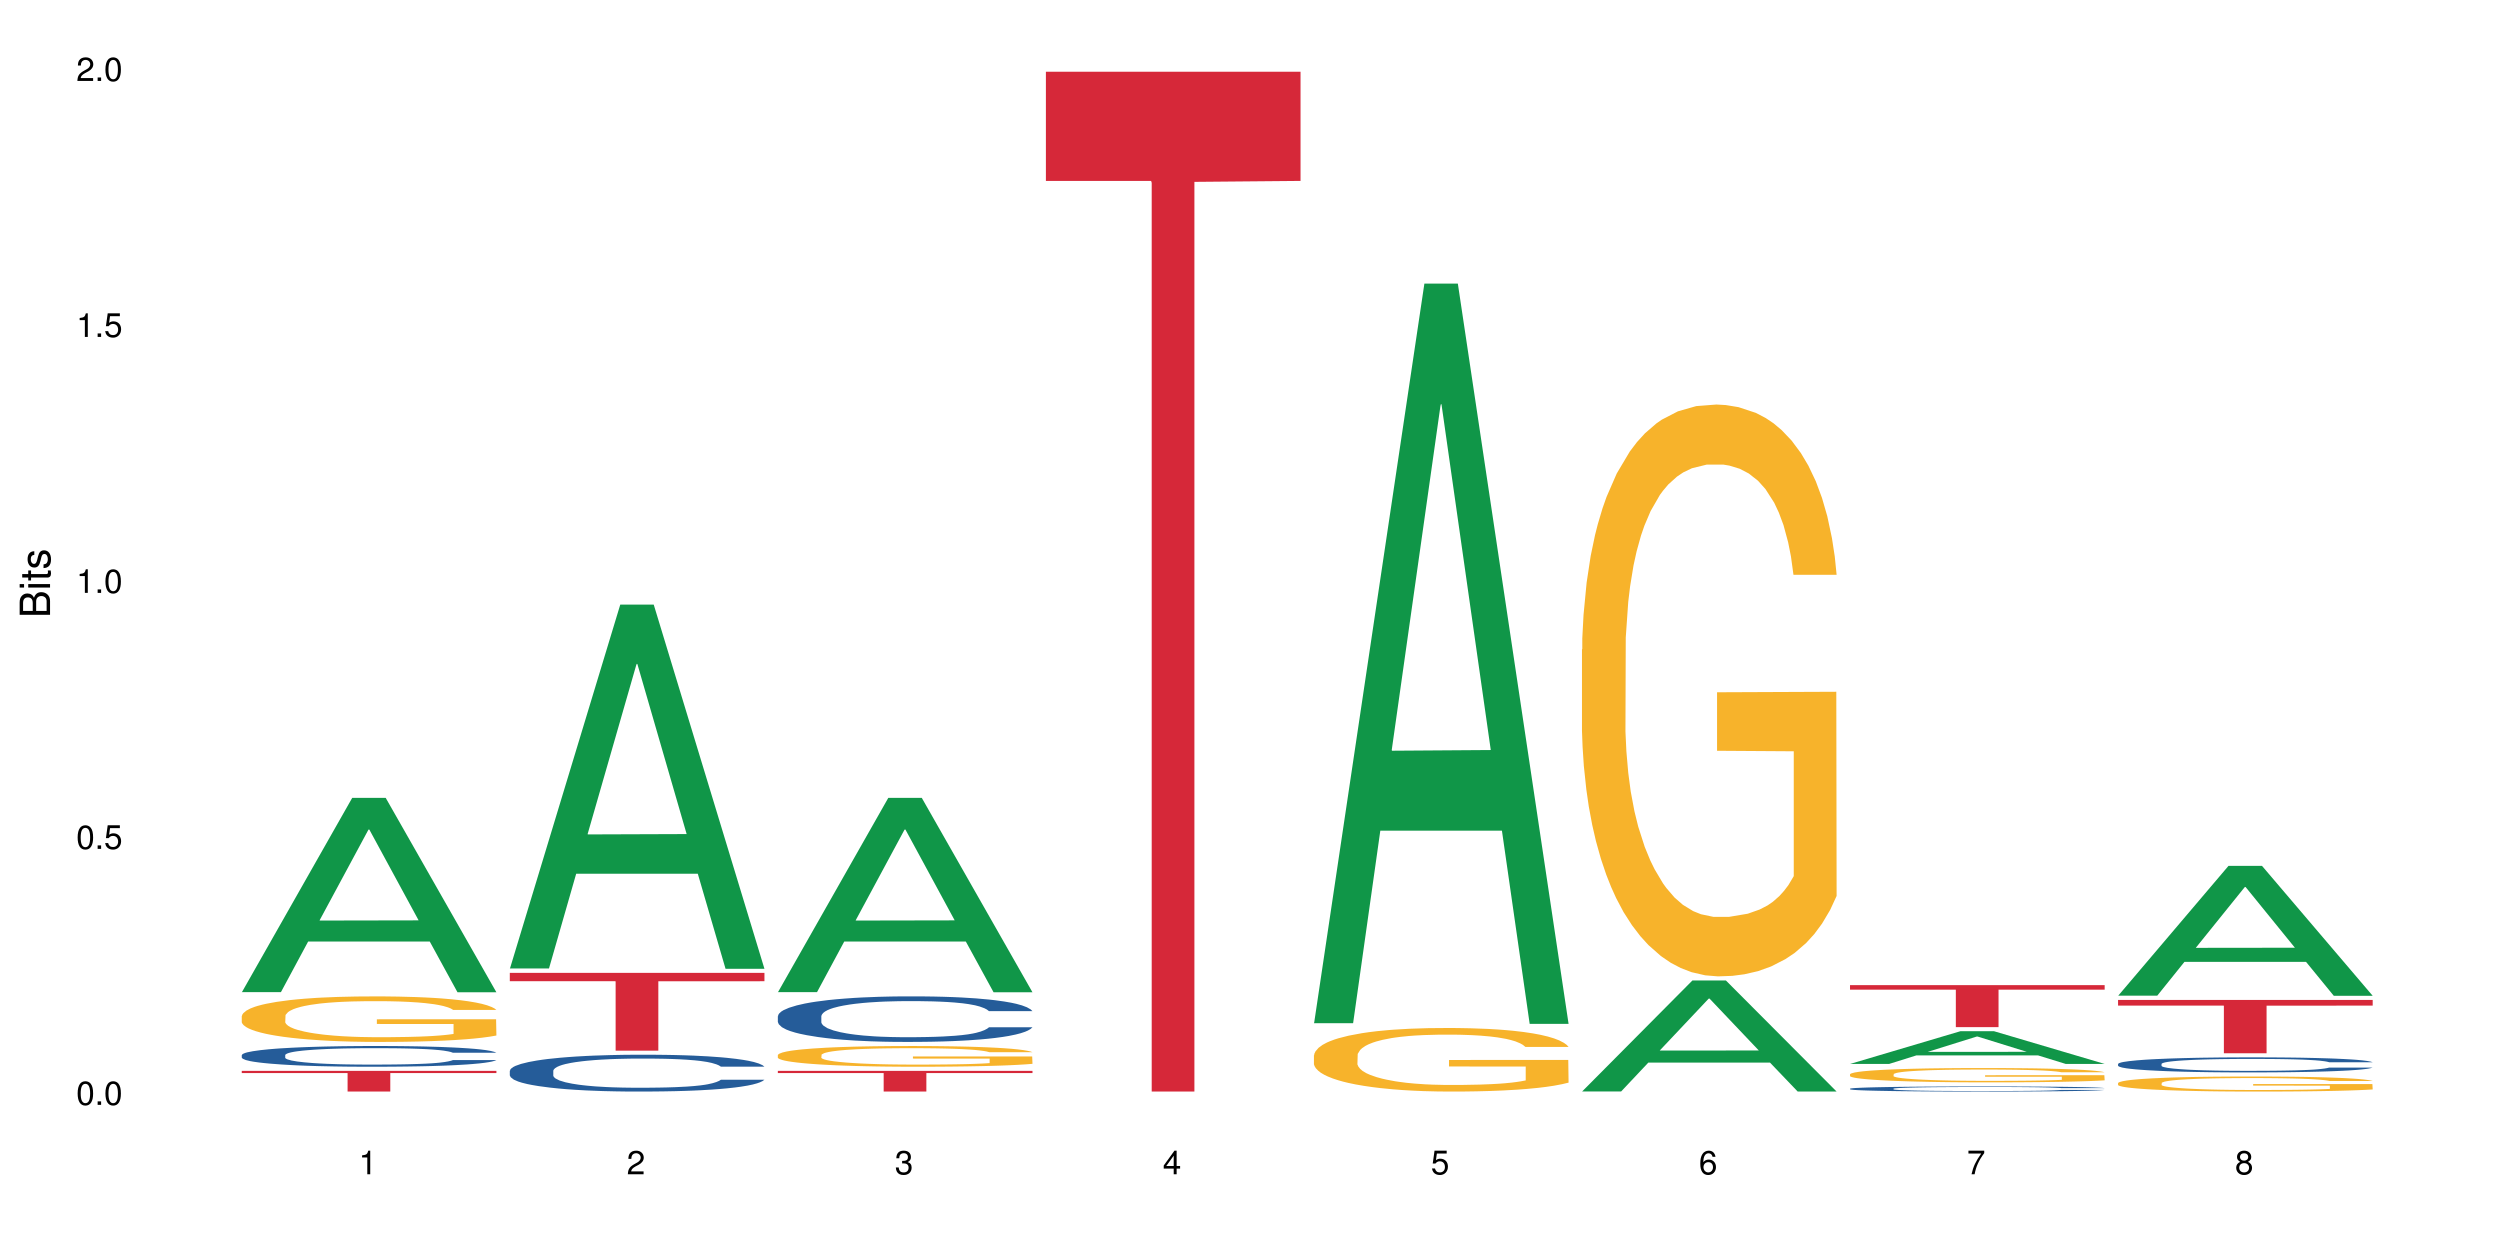 <?xml version="1.0" encoding="UTF-8"?>
<svg xmlns="http://www.w3.org/2000/svg" xmlns:xlink="http://www.w3.org/1999/xlink" width="720pt" height="360pt" viewBox="0 0 720 360" version="1.1">
<defs>
<g>
<symbol overflow="visible" id="glyph0-0">
<path style="stroke:none;" d=""/>
</symbol>
<symbol overflow="visible" id="glyph0-1">
<path style="stroke:none;" d="M 2.641 -6.797 C 2 -6.797 1.422 -6.531 1.078 -6.047 C 0.641 -5.453 0.406 -4.547 0.406 -3.297 C 0.406 -1 1.188 0.219 2.641 0.219 C 4.078 0.219 4.859 -1 4.859 -3.234 C 4.859 -4.562 4.656 -5.438 4.203 -6.047 C 3.844 -6.531 3.281 -6.797 2.641 -6.797 Z M 2.641 -6.047 C 3.547 -6.047 4 -5.125 4 -3.312 C 4 -1.375 3.562 -0.484 2.625 -0.484 C 1.734 -0.484 1.281 -1.422 1.281 -3.281 C 1.281 -5.141 1.734 -6.047 2.641 -6.047 Z M 2.641 -6.047 "/>
</symbol>
<symbol overflow="visible" id="glyph0-2">
<path style="stroke:none;" d="M 1.828 -1 L 0.828 -1 L 0.828 0 L 1.828 0 Z M 1.828 -1 "/>
</symbol>
<symbol overflow="visible" id="glyph0-3">
<path style="stroke:none;" d="M 4.562 -6.797 L 1.062 -6.797 L 0.547 -3.094 L 1.328 -3.094 C 1.719 -3.562 2.047 -3.734 2.578 -3.734 C 3.484 -3.734 4.062 -3.109 4.062 -2.094 C 4.062 -1.125 3.484 -0.531 2.578 -0.531 C 1.828 -0.531 1.375 -0.906 1.188 -1.672 L 0.328 -1.672 C 0.453 -1.109 0.547 -0.844 0.75 -0.594 C 1.125 -0.078 1.828 0.219 2.594 0.219 C 3.969 0.219 4.922 -0.781 4.922 -2.219 C 4.922 -3.562 4.031 -4.484 2.719 -4.484 C 2.25 -4.484 1.859 -4.359 1.469 -4.062 L 1.734 -5.969 L 4.562 -5.969 Z M 4.562 -6.797 "/>
</symbol>
<symbol overflow="visible" id="glyph0-4">
<path style="stroke:none;" d="M 2.484 -4.844 L 2.484 0 L 3.328 0 L 3.328 -6.797 L 2.766 -6.797 C 2.469 -5.75 2.281 -5.609 0.984 -5.453 L 0.984 -4.844 Z M 2.484 -4.844 "/>
</symbol>
<symbol overflow="visible" id="glyph0-5">
<path style="stroke:none;" d="M 4.859 -0.828 L 1.281 -0.828 C 1.359 -1.391 1.672 -1.75 2.5 -2.234 L 3.469 -2.75 C 4.406 -3.266 4.906 -3.969 4.906 -4.812 C 4.906 -5.375 4.672 -5.906 4.266 -6.266 C 3.859 -6.625 3.375 -6.797 2.719 -6.797 C 1.859 -6.797 1.219 -6.5 0.844 -5.922 C 0.609 -5.562 0.5 -5.125 0.484 -4.438 L 1.328 -4.438 C 1.359 -4.906 1.406 -5.188 1.531 -5.406 C 1.75 -5.812 2.188 -6.062 2.703 -6.062 C 3.469 -6.062 4.031 -5.516 4.031 -4.781 C 4.031 -4.25 3.719 -3.797 3.125 -3.438 L 2.234 -2.938 C 0.812 -2.141 0.406 -1.5 0.328 0 L 4.859 0 Z M 4.859 -0.828 "/>
</symbol>
<symbol overflow="visible" id="glyph0-6">
<path style="stroke:none;" d="M 2.125 -3.125 L 2.578 -3.125 C 3.516 -3.125 3.984 -2.703 3.984 -1.891 C 3.984 -1.031 3.469 -0.531 2.578 -0.531 C 1.656 -0.531 1.203 -0.984 1.156 -1.969 L 0.312 -1.969 C 0.344 -1.422 0.438 -1.078 0.609 -0.766 C 0.953 -0.109 1.625 0.219 2.547 0.219 C 3.953 0.219 4.859 -0.609 4.859 -1.906 C 4.859 -2.766 4.516 -3.25 3.703 -3.516 C 4.344 -3.766 4.656 -4.25 4.656 -4.938 C 4.656 -6.109 3.875 -6.797 2.578 -6.797 C 1.203 -6.797 0.484 -6.047 0.453 -4.609 L 1.297 -4.609 C 1.312 -5.016 1.344 -5.25 1.453 -5.453 C 1.641 -5.828 2.062 -6.062 2.594 -6.062 C 3.344 -6.062 3.797 -5.625 3.797 -4.906 C 3.797 -4.422 3.609 -4.141 3.25 -3.984 C 3.016 -3.891 2.719 -3.844 2.125 -3.844 Z M 2.125 -3.125 "/>
</symbol>
<symbol overflow="visible" id="glyph0-7">
<path style="stroke:none;" d="M 3.141 -1.625 L 3.141 0 L 3.984 0 L 3.984 -1.625 L 4.984 -1.625 L 4.984 -2.391 L 3.984 -2.391 L 3.984 -6.797 L 3.359 -6.797 L 0.266 -2.516 L 0.266 -1.625 Z M 3.141 -2.391 L 1 -2.391 L 3.141 -5.359 Z M 3.141 -2.391 "/>
</symbol>
<symbol overflow="visible" id="glyph0-8">
<path style="stroke:none;" d="M 4.781 -5.031 C 4.609 -6.141 3.891 -6.797 2.844 -6.797 C 2.094 -6.797 1.422 -6.438 1.031 -5.828 C 0.609 -5.172 0.406 -4.344 0.406 -3.094 C 0.406 -1.953 0.578 -1.234 0.984 -0.625 C 1.359 -0.078 1.953 0.219 2.703 0.219 C 3.984 0.219 4.922 -0.734 4.922 -2.078 C 4.922 -3.344 4.062 -4.234 2.844 -4.234 C 2.172 -4.234 1.641 -3.969 1.281 -3.469 C 1.281 -5.125 1.828 -6.047 2.797 -6.047 C 3.391 -6.047 3.797 -5.672 3.938 -5.031 Z M 2.734 -3.484 C 3.547 -3.484 4.062 -2.922 4.062 -2 C 4.062 -1.156 3.484 -0.531 2.703 -0.531 C 1.922 -0.531 1.328 -1.188 1.328 -2.047 C 1.328 -2.891 1.906 -3.484 2.734 -3.484 Z M 2.734 -3.484 "/>
</symbol>
<symbol overflow="visible" id="glyph0-9">
<path style="stroke:none;" d="M 4.984 -6.797 L 0.438 -6.797 L 0.438 -5.969 L 4.109 -5.969 C 2.5 -3.656 1.828 -2.234 1.328 0 L 2.219 0 C 2.594 -2.172 3.453 -4.047 4.984 -6.094 Z M 4.984 -6.797 "/>
</symbol>
<symbol overflow="visible" id="glyph0-10">
<path style="stroke:none;" d="M 3.75 -3.578 C 4.453 -4 4.688 -4.344 4.688 -4.984 C 4.688 -6.047 3.844 -6.797 2.641 -6.797 C 1.438 -6.797 0.594 -6.047 0.594 -4.984 C 0.594 -4.359 0.828 -4.016 1.516 -3.578 C 0.734 -3.203 0.359 -2.641 0.359 -1.891 C 0.359 -0.641 1.297 0.219 2.641 0.219 C 3.984 0.219 4.922 -0.641 4.922 -1.875 C 4.922 -2.641 4.531 -3.203 3.75 -3.578 Z M 2.641 -6.047 C 3.359 -6.047 3.812 -5.625 3.812 -4.969 C 3.812 -4.344 3.344 -3.922 2.641 -3.922 C 1.922 -3.922 1.453 -4.344 1.453 -4.984 C 1.453 -5.625 1.922 -6.047 2.641 -6.047 Z M 2.641 -3.203 C 3.484 -3.203 4.062 -2.672 4.062 -1.875 C 4.062 -1.062 3.484 -0.531 2.625 -0.531 C 1.797 -0.531 1.219 -1.078 1.219 -1.875 C 1.219 -2.672 1.797 -3.203 2.641 -3.203 Z M 2.641 -3.203 "/>
</symbol>
<symbol overflow="visible" id="glyph1-0">
<path style="stroke:none;" d=""/>
</symbol>
<symbol overflow="visible" id="glyph1-1">
<path style="stroke:none;" d="M 0 -0.953 L 0 -4.891 C 0 -5.719 -0.234 -6.344 -0.734 -6.797 C -1.188 -7.234 -1.812 -7.469 -2.5 -7.469 C -3.547 -7.469 -4.188 -7 -4.625 -5.875 C -4.984 -6.672 -5.641 -7.094 -6.531 -7.094 C -7.156 -7.094 -7.734 -6.859 -8.141 -6.391 C -8.562 -5.938 -8.75 -5.344 -8.75 -4.5 L -8.75 -0.953 Z M -4.984 -2.062 L -7.766 -2.062 L -7.766 -4.219 C -7.766 -4.844 -7.688 -5.203 -7.453 -5.5 C -7.219 -5.812 -6.859 -5.969 -6.375 -5.969 C -5.906 -5.969 -5.531 -5.812 -5.297 -5.5 C -5.062 -5.203 -4.984 -4.844 -4.984 -4.219 Z M -0.984 -2.062 L -4 -2.062 L -4 -4.781 C -4 -5.328 -3.859 -5.688 -3.578 -5.953 C -3.297 -6.219 -2.922 -6.359 -2.484 -6.359 C -2.062 -6.359 -1.688 -6.219 -1.406 -5.953 C -1.109 -5.688 -0.984 -5.328 -0.984 -4.781 Z M -0.984 -2.062 "/>
</symbol>
<symbol overflow="visible" id="glyph1-2">
<path style="stroke:none;" d="M -6.281 -1.797 L -6.281 -0.797 L 0 -0.797 L 0 -1.797 Z M -8.75 -1.797 L -8.75 -0.797 L -7.484 -0.797 L -7.484 -1.797 Z M -8.75 -1.797 "/>
</symbol>
<symbol overflow="visible" id="glyph1-3">
<path style="stroke:none;" d="M -6.281 -3.047 L -6.281 -2.016 L -8.016 -2.016 L -8.016 -1.016 L -6.281 -1.016 L -6.281 -0.172 L -5.469 -0.172 L -5.469 -1.016 L -0.719 -1.016 C -0.078 -1.016 0.281 -1.453 0.281 -2.234 C 0.281 -2.469 0.25 -2.719 0.188 -3.047 L -0.641 -3.047 C -0.609 -2.922 -0.594 -2.766 -0.594 -2.562 C -0.594 -2.141 -0.719 -2.016 -1.156 -2.016 L -5.469 -2.016 L -5.469 -3.047 Z M -6.281 -3.047 "/>
</symbol>
<symbol overflow="visible" id="glyph1-4">
<path style="stroke:none;" d="M -4.531 -5.25 C -5.766 -5.25 -6.469 -4.422 -6.469 -2.969 C -6.469 -1.516 -5.719 -0.562 -4.547 -0.562 C -3.562 -0.562 -3.094 -1.062 -2.734 -2.562 L -2.516 -3.484 C -2.344 -4.188 -2.094 -4.469 -1.625 -4.469 C -1.047 -4.469 -0.641 -3.875 -0.641 -3 C -0.641 -2.453 -0.797 -2 -1.062 -1.75 C -1.25 -1.594 -1.422 -1.531 -1.875 -1.469 L -1.875 -0.406 C -0.422 -0.453 0.281 -1.266 0.281 -2.922 C 0.281 -4.5 -0.5 -5.516 -1.719 -5.516 C -2.656 -5.516 -3.172 -4.984 -3.469 -3.734 L -3.703 -2.766 C -3.891 -1.953 -4.156 -1.609 -4.594 -1.609 C -5.172 -1.609 -5.547 -2.125 -5.547 -2.938 C -5.547 -3.75 -5.203 -4.172 -4.531 -4.203 Z M -4.531 -5.25 "/>
</symbol>
</g>
</defs>
<g id="surface528">
<rect x="0" y="0" width="720" height="360" style="fill:rgb(100%,100%,100%);fill-opacity:1;stroke:none;"/>
<path style=" stroke:none;fill-rule:nonzero;fill:rgb(6.275%,58.824%,28.235%);fill-opacity:1;" d="M 69.629 285.73 L 69.707 285.676 L 101.441 229.781 L 111.078 229.781 L 142.965 285.781 L 131.762 285.781 L 123.77 271.164 L 88.746 271.164 L 80.91 285.73 L 69.629 285.73 L 92.117 265.117 L 120.559 265.062 L 106.375 238.93 L 106.219 238.879 L 106.062 239.035 L 92.039 265.062 L 92.117 265.117 Z M 69.629 285.73 "/>
<path style=" stroke:none;fill-rule:nonzero;fill:rgb(14.51%,36.078%,60%);fill-opacity:1;" d="M 69.629 303.852 L 69.719 303.848 L 69.719 303.715 L 69.988 303.508 L 70.613 303.246 L 71.238 303.066 L 72.848 302.746 L 75.086 302.434 L 77.41 302.195 L 79.109 302.051 L 80.629 301.941 L 84.117 301.742 L 86.355 301.637 L 88.77 301.543 L 91.719 301.453 L 93.867 301.398 L 98.695 301.309 L 102.273 301.273 L 105.047 301.254 L 111.039 301.254 L 114.613 301.277 L 117.207 301.305 L 120.07 301.348 L 122.484 301.398 L 126.688 301.516 L 130.445 301.672 L 132.145 301.758 L 134.828 301.926 L 136.883 302.09 L 138.316 302.23 L 139.926 302.434 L 141.355 302.68 L 142.43 302.957 L 142.965 303.191 L 130.445 303.191 L 129.82 302.973 L 129.102 302.805 L 127.762 302.582 L 126.422 302.422 L 124.543 302.266 L 122.844 302.16 L 120.516 302.059 L 118.461 301.992 L 116.312 301.941 L 114.258 301.91 L 110.32 301.879 L 105.762 301.879 L 104.062 301.887 L 100.574 301.934 L 98.695 301.969 L 96.012 302.047 L 94.133 302.117 L 91.898 302.227 L 90.379 302.32 L 88.5 302.461 L 87.16 302.586 L 85.637 302.766 L 84.742 302.902 L 83.938 303.055 L 83.223 303.234 L 82.688 303.426 L 82.328 303.629 L 82.148 303.824 L 82.148 304.672 L 82.328 304.867 L 82.777 305.098 L 83.938 305.43 L 85.637 305.719 L 87.605 305.945 L 89.484 306.109 L 90.559 306.188 L 91.988 306.273 L 94.223 306.383 L 97.445 306.492 L 99.32 306.535 L 102.184 306.578 L 105.137 306.602 L 109.07 306.602 L 112.559 306.578 L 114.883 306.551 L 117.297 306.508 L 120.605 306.414 L 122.664 306.328 L 124.453 306.227 L 125.793 306.121 L 126.688 306.035 L 128.031 305.863 L 129.102 305.68 L 129.906 305.488 L 130.445 305.305 L 142.965 305.305 L 142.43 305.52 L 141.625 305.734 L 140.82 305.891 L 139.566 306.082 L 138.137 306.254 L 136.078 306.441 L 134.379 306.57 L 132.145 306.703 L 130.086 306.809 L 127.852 306.902 L 124.543 307.012 L 122.395 307.066 L 120.07 307.113 L 117.297 307.156 L 113.809 307.195 L 110.055 307.219 L 106.566 307.223 L 102.809 307.211 L 100.035 307.191 L 96.371 307.141 L 91.809 307.043 L 88.5 306.941 L 85.906 306.836 L 83.672 306.727 L 81.168 306.578 L 77.945 306.34 L 75.98 306.152 L 74.637 306 L 73.117 305.789 L 72.043 305.598 L 70.793 305.293 L 69.898 304.906 L 69.629 304.605 Z M 69.629 303.852 "/>
<path style=" stroke:none;fill-rule:nonzero;fill:rgb(96.863%,70.196%,16.863%);fill-opacity:1;" d="M 69.629 292.578 L 69.719 292.566 L 69.719 292.328 L 70.078 291.789 L 70.973 291.047 L 72.133 290.434 L 73.387 289.953 L 74.191 289.703 L 75.531 289.344 L 76.695 289.082 L 79.645 288.543 L 83.402 288.039 L 85.461 287.824 L 87.785 287.621 L 91.094 287.391 L 92.613 287.309 L 97.266 287.117 L 102.543 286.996 L 108.355 286.961 L 111.039 286.973 L 114.703 287.02 L 119.711 287.152 L 122.574 287.273 L 124.809 287.391 L 127.137 287.547 L 129.996 287.789 L 132.68 288.074 L 134.828 288.363 L 136.973 288.723 L 138.762 289.105 L 140.281 289.523 L 141.625 290.027 L 142.43 290.445 L 142.965 290.867 L 130.535 290.867 L 129.82 290.445 L 129.016 290.121 L 127.672 289.727 L 126.332 289.441 L 124.988 289.211 L 122.484 288.902 L 120.34 288.711 L 117.656 288.543 L 115.062 288.434 L 112.109 288.363 L 110.32 288.34 L 105.582 288.34 L 101.289 288.422 L 98.785 288.52 L 96.996 288.613 L 94.492 288.793 L 92.973 288.938 L 92.078 289.031 L 89.395 289.402 L 87.605 289.738 L 86.621 289.969 L 85.371 290.328 L 84.477 290.648 L 83.492 291.129 L 82.953 291.488 L 82.238 292.301 L 82.148 294.457 L 82.418 294.914 L 82.953 295.406 L 83.672 295.836 L 84.742 296.293 L 85.816 296.637 L 87.695 297.105 L 89.305 297.418 L 90.559 297.621 L 92.973 297.945 L 93.957 298.051 L 96.281 298.266 L 98.695 298.434 L 101.648 298.578 L 103.883 298.652 L 107.461 298.711 L 112.02 298.711 L 117.387 298.637 L 120.785 298.543 L 123.109 298.445 L 124.633 298.363 L 126.508 298.23 L 127.852 298.113 L 129.102 297.98 L 130.625 297.777 L 130.625 294.914 L 108.535 294.902 L 108.535 293.559 L 142.875 293.547 L 142.965 298.23 L 141.086 298.555 L 138.762 298.867 L 136.527 299.105 L 134.199 299.309 L 130.891 299.535 L 128.207 299.68 L 124.094 299.848 L 120.34 299.957 L 116.402 300.027 L 112.914 300.062 L 108.801 300.074 L 105.137 300.051 L 101.199 299.98 L 98.07 299.883 L 95.207 299.766 L 92.344 299.609 L 88.77 299.355 L 86.441 299.152 L 84.027 298.902 L 81.613 298.602 L 79.469 298.277 L 78.035 298.027 L 76.605 297.742 L 75.086 297.383 L 73.652 296.973 L 72.582 296.602 L 71.598 296.184 L 70.883 295.789 L 70.164 295.25 L 69.809 294.816 L 69.629 294.445 Z M 69.629 292.578 "/>
<path style=" stroke:none;fill-rule:nonzero;fill:rgb(83.922%,15.686%,22.353%);fill-opacity:1;" d="M 69.629 308.402 L 142.965 308.402 L 142.965 309.043 L 112.402 309.047 L 112.402 314.371 L 100.105 314.371 L 100.105 309.055 L 99.926 309.043 L 69.629 309.043 Z M 69.629 308.402 "/>
<path style=" stroke:none;fill-rule:nonzero;fill:rgb(6.275%,58.824%,28.235%);fill-opacity:1;" d="M 146.824 278.918 L 146.902 278.82 L 178.637 174.129 L 188.273 174.129 L 220.16 279.016 L 208.957 279.016 L 200.965 251.637 L 165.941 251.637 L 158.109 278.918 L 146.824 278.918 L 169.312 240.312 L 197.754 240.211 L 183.57 191.266 L 183.414 191.168 L 183.258 191.465 L 169.234 240.211 L 169.312 240.312 Z M 146.824 278.918 "/>
<path style=" stroke:none;fill-rule:nonzero;fill:rgb(14.51%,36.078%,60%);fill-opacity:1;" d="M 146.824 308.379 L 146.914 308.371 L 146.914 308.137 L 147.184 307.77 L 147.809 307.305 L 148.434 306.984 L 150.043 306.41 L 152.281 305.859 L 154.605 305.434 L 156.305 305.18 L 157.824 304.988 L 161.312 304.629 L 163.551 304.445 L 165.965 304.277 L 168.914 304.113 L 171.062 304.016 L 175.891 303.863 L 179.469 303.793 L 182.242 303.766 L 188.234 303.766 L 191.812 303.805 L 194.406 303.852 L 197.266 303.93 L 199.68 304.016 L 203.883 304.23 L 207.641 304.5 L 209.34 304.656 L 212.023 304.957 L 214.078 305.25 L 215.512 305.5 L 217.121 305.859 L 218.551 306.297 L 219.625 306.789 L 220.16 307.207 L 207.641 307.207 L 207.016 306.82 L 206.301 306.52 L 204.957 306.121 L 203.617 305.84 L 201.738 305.559 L 200.039 305.375 L 197.715 305.191 L 195.656 305.074 L 193.512 304.988 L 191.453 304.93 L 187.52 304.871 L 182.957 304.871 L 181.258 304.891 L 177.77 304.969 L 175.891 305.035 L 173.207 305.172 L 171.332 305.297 L 169.094 305.492 L 167.574 305.656 L 165.695 305.906 L 164.355 306.129 L 162.836 306.449 L 161.941 306.691 L 161.137 306.965 L 160.418 307.285 L 159.883 307.625 L 159.523 307.98 L 159.348 308.332 L 159.348 309.832 L 159.523 310.184 L 159.973 310.59 L 161.137 311.18 L 162.836 311.695 L 164.801 312.102 L 166.68 312.395 L 167.754 312.527 L 169.184 312.684 L 171.418 312.879 L 174.641 313.07 L 176.516 313.148 L 179.379 313.227 L 182.332 313.266 L 186.266 313.266 L 189.754 313.227 L 192.078 313.18 L 194.492 313.102 L 197.805 312.938 L 199.859 312.781 L 201.648 312.598 L 202.988 312.414 L 203.883 312.258 L 205.227 311.957 L 206.301 311.629 L 207.105 311.289 L 207.641 310.957 L 220.16 310.957 L 219.625 311.348 L 218.82 311.723 L 218.016 312.004 L 216.762 312.344 L 215.332 312.645 L 213.273 312.984 L 211.574 313.207 L 209.34 313.449 L 207.281 313.633 L 205.047 313.797 L 201.738 313.992 L 199.59 314.09 L 197.266 314.176 L 194.492 314.254 L 191.004 314.32 L 187.25 314.359 L 183.762 314.371 L 180.004 314.352 L 177.234 314.312 L 173.566 314.227 L 169.004 314.051 L 165.695 313.867 L 163.102 313.684 L 160.867 313.488 L 158.363 313.227 L 155.145 312.801 L 153.176 312.469 L 151.832 312.199 L 150.312 311.82 L 149.238 311.48 L 147.988 310.938 L 147.094 310.25 L 146.824 309.719 Z M 146.824 308.379 "/>
<path style=" stroke:none;fill-rule:nonzero;fill:rgb(83.922%,15.686%,22.353%);fill-opacity:1;" d="M 146.824 280.195 L 220.16 280.195 L 220.16 282.594 L 189.598 282.613 L 189.598 302.586 L 177.301 302.586 L 177.301 282.633 L 177.121 282.594 L 146.824 282.594 Z M 146.824 280.195 "/>
<path style=" stroke:none;fill-rule:nonzero;fill:rgb(6.275%,58.824%,28.235%);fill-opacity:1;" d="M 224.02 285.73 L 224.098 285.676 L 255.832 229.781 L 265.469 229.781 L 297.355 285.781 L 286.152 285.781 L 278.16 271.164 L 243.141 271.164 L 235.305 285.73 L 224.02 285.73 L 246.508 265.117 L 274.949 265.062 L 260.77 238.93 L 260.609 238.879 L 260.453 239.035 L 246.43 265.062 L 246.508 265.117 Z M 224.02 285.73 "/>
<path style=" stroke:none;fill-rule:nonzero;fill:rgb(14.51%,36.078%,60%);fill-opacity:1;" d="M 224.02 292.668 L 224.109 292.656 L 224.109 292.367 L 224.379 291.91 L 225.004 291.336 L 225.633 290.941 L 227.242 290.234 L 229.477 289.551 L 231.801 289.023 L 233.5 288.711 L 235.023 288.473 L 238.508 288.027 L 240.746 287.801 L 243.16 287.598 L 246.113 287.391 L 248.258 287.273 L 253.086 287.082 L 256.664 286.996 L 259.438 286.961 L 265.43 286.961 L 269.008 287.008 L 271.602 287.07 L 274.461 287.164 L 276.875 287.273 L 281.082 287.535 L 284.836 287.871 L 286.535 288.062 L 289.219 288.434 L 291.277 288.793 L 292.707 289.105 L 294.316 289.551 L 295.746 290.09 L 296.82 290.699 L 297.355 291.215 L 284.836 291.215 L 284.211 290.738 L 283.496 290.367 L 282.152 289.875 L 280.812 289.527 L 278.934 289.18 L 277.234 288.949 L 274.91 288.723 L 272.852 288.578 L 270.707 288.473 L 268.648 288.398 L 264.715 288.328 L 260.152 288.328 L 258.453 288.352 L 254.965 288.445 L 253.086 288.531 L 250.406 288.699 L 248.527 288.855 L 246.289 289.094 L 244.77 289.297 L 242.891 289.609 L 241.551 289.887 L 240.031 290.281 L 239.137 290.582 L 238.332 290.918 L 237.613 291.312 L 237.078 291.73 L 236.723 292.176 L 236.543 292.605 L 236.543 294.465 L 236.723 294.898 L 237.168 295.402 L 238.332 296.133 L 240.031 296.766 L 241.996 297.27 L 243.875 297.629 L 244.949 297.797 L 246.379 297.988 L 248.617 298.23 L 251.836 298.469 L 253.715 298.566 L 256.574 298.66 L 259.527 298.711 L 263.461 298.711 L 266.949 298.66 L 269.273 298.602 L 271.691 298.504 L 275 298.301 L 277.055 298.109 L 278.844 297.883 L 280.188 297.652 L 281.082 297.461 L 282.422 297.09 L 283.496 296.684 L 284.301 296.262 L 284.836 295.855 L 297.355 295.855 L 296.82 296.336 L 296.016 296.805 L 295.211 297.152 L 293.957 297.57 L 292.527 297.941 L 290.473 298.363 L 288.773 298.637 L 286.535 298.938 L 284.48 299.164 L 282.242 299.367 L 278.934 299.609 L 276.789 299.727 L 274.461 299.836 L 271.691 299.934 L 268.203 300.016 L 264.445 300.062 L 260.957 300.074 L 257.203 300.051 L 254.43 300.004 L 250.762 299.895 L 246.199 299.68 L 242.891 299.453 L 240.297 299.227 L 238.062 298.984 L 235.559 298.66 L 232.34 298.133 L 230.371 297.727 L 229.031 297.391 L 227.508 296.922 L 226.438 296.504 L 225.184 295.832 L 224.289 294.98 L 224.02 294.32 Z M 224.02 292.668 "/>
<path style=" stroke:none;fill-rule:nonzero;fill:rgb(96.863%,70.196%,16.863%);fill-opacity:1;" d="M 224.02 303.812 L 224.109 303.805 L 224.109 303.695 L 224.469 303.453 L 225.363 303.113 L 226.523 302.836 L 227.777 302.617 L 228.582 302.504 L 229.926 302.34 L 231.086 302.219 L 234.039 301.977 L 237.793 301.746 L 239.852 301.648 L 242.176 301.555 L 245.484 301.453 L 247.004 301.414 L 251.656 301.328 L 256.934 301.273 L 262.746 301.254 L 265.43 301.262 L 269.098 301.281 L 274.105 301.344 L 276.965 301.398 L 279.203 301.453 L 281.527 301.523 L 284.391 301.633 L 287.074 301.762 L 289.219 301.895 L 291.367 302.055 L 293.152 302.23 L 294.676 302.422 L 296.016 302.652 L 296.82 302.84 L 297.355 303.031 L 284.926 303.031 L 284.211 302.84 L 283.406 302.695 L 282.062 302.516 L 280.723 302.383 L 279.383 302.281 L 276.875 302.137 L 274.73 302.051 L 272.047 301.977 L 269.453 301.926 L 266.504 301.895 L 264.715 301.883 L 259.973 301.883 L 255.68 301.922 L 253.176 301.965 L 251.387 302.008 L 248.883 302.09 L 247.363 302.156 L 246.469 302.199 L 243.785 302.367 L 241.996 302.52 L 241.016 302.625 L 239.762 302.785 L 238.867 302.934 L 237.883 303.152 L 237.348 303.316 L 236.633 303.688 L 236.543 304.668 L 236.809 304.875 L 237.348 305.098 L 238.062 305.293 L 239.137 305.5 L 240.207 305.66 L 242.086 305.871 L 243.695 306.012 L 244.949 306.105 L 247.363 306.254 L 248.348 306.301 L 250.672 306.398 L 253.086 306.477 L 256.039 306.543 L 258.273 306.574 L 261.852 306.602 L 266.414 306.602 L 271.777 306.57 L 275.176 306.527 L 277.504 306.48 L 279.023 306.445 L 280.902 306.383 L 282.242 306.328 L 283.496 306.27 L 285.016 306.176 L 285.016 304.875 L 262.926 304.867 L 262.926 304.258 L 297.27 304.254 L 297.355 306.383 L 295.48 306.531 L 293.152 306.672 L 290.918 306.781 L 288.594 306.875 L 285.285 306.977 L 282.602 307.043 L 278.488 307.121 L 274.73 307.168 L 270.797 307.203 L 267.309 307.219 L 263.195 307.223 L 259.527 307.211 L 255.59 307.18 L 252.461 307.137 L 249.598 307.082 L 246.738 307.012 L 243.16 306.895 L 240.836 306.805 L 238.422 306.688 L 236.004 306.555 L 233.859 306.406 L 232.43 306.293 L 230.996 306.16 L 229.477 305.996 L 228.047 305.812 L 226.973 305.645 L 225.988 305.453 L 225.273 305.273 L 224.559 305.027 L 224.199 304.832 L 224.02 304.66 Z M 224.02 303.812 "/>
<path style=" stroke:none;fill-rule:nonzero;fill:rgb(83.922%,15.686%,22.353%);fill-opacity:1;" d="M 224.02 308.402 L 297.355 308.402 L 297.355 309.043 L 266.793 309.047 L 266.793 314.371 L 254.496 314.371 L 254.496 309.055 L 254.316 309.043 L 224.02 309.043 Z M 224.02 308.402 "/>
<path style=" stroke:none;fill-rule:nonzero;fill:rgb(83.922%,15.686%,22.353%);fill-opacity:1;" d="M 301.219 20.664 L 374.555 20.664 L 374.555 52.102 L 343.988 52.379 L 343.988 314.371 L 331.691 314.371 L 331.691 52.652 L 331.516 52.102 L 301.219 52.102 Z M 301.219 20.664 "/>
<path style=" stroke:none;fill-rule:nonzero;fill:rgb(6.275%,58.824%,28.235%);fill-opacity:1;" d="M 378.414 294.68 L 378.492 294.48 L 410.223 81.676 L 419.859 81.676 L 451.75 294.883 L 440.547 294.883 L 432.555 239.227 L 397.531 239.227 L 389.695 294.68 L 378.414 294.68 L 400.898 216.207 L 429.34 216.008 L 415.16 116.512 L 415.004 116.312 L 414.848 116.91 L 400.82 216.008 L 400.898 216.207 Z M 378.414 294.68 "/>
<path style=" stroke:none;fill-rule:nonzero;fill:rgb(96.863%,70.196%,16.863%);fill-opacity:1;" d="M 378.414 303.902 L 378.504 303.887 L 378.504 303.551 L 378.859 302.801 L 379.754 301.762 L 380.918 300.91 L 382.168 300.242 L 382.973 299.891 L 384.316 299.387 L 385.477 299.02 L 388.43 298.27 L 392.188 297.566 L 394.242 297.266 L 396.566 296.98 L 399.879 296.664 L 401.398 296.547 L 406.047 296.277 L 411.324 296.109 L 417.137 296.062 L 419.82 296.078 L 423.488 296.145 L 428.496 296.328 L 431.359 296.496 L 433.594 296.664 L 435.918 296.879 L 438.781 297.215 L 441.465 297.617 L 443.609 298.016 L 445.758 298.52 L 447.547 299.055 L 449.066 299.641 L 450.406 300.34 L 451.211 300.926 L 451.75 301.512 L 439.316 301.512 L 438.602 300.926 L 437.797 300.477 L 436.457 299.922 L 435.113 299.523 L 433.773 299.203 L 431.27 298.77 L 429.121 298.504 L 426.438 298.27 L 423.848 298.117 L 420.895 298.016 L 419.105 297.984 L 414.367 297.984 L 410.074 298.102 L 407.57 298.234 L 405.781 298.367 L 403.277 298.621 L 401.754 298.82 L 400.859 298.953 L 398.18 299.473 L 396.391 299.941 L 395.406 300.258 L 394.152 300.758 L 393.258 301.211 L 392.277 301.879 L 391.738 302.383 L 391.023 303.52 L 390.934 306.527 L 391.203 307.164 L 391.738 307.848 L 392.453 308.453 L 393.527 309.086 L 394.602 309.57 L 396.48 310.223 L 398.09 310.66 L 399.34 310.941 L 401.754 311.395 L 402.738 311.543 L 405.066 311.848 L 407.48 312.078 L 410.43 312.281 L 412.668 312.379 L 416.242 312.465 L 420.805 312.465 L 426.172 312.363 L 429.57 312.23 L 431.895 312.098 L 433.414 311.98 L 435.293 311.797 L 436.637 311.629 L 437.887 311.445 L 439.406 311.16 L 439.406 307.164 L 417.316 307.148 L 417.316 305.273 L 451.66 305.258 L 451.75 311.797 L 449.871 312.246 L 447.547 312.684 L 445.309 313.016 L 442.984 313.301 L 439.676 313.617 L 436.992 313.82 L 432.879 314.055 L 429.121 314.203 L 425.188 314.305 L 421.699 314.355 L 417.586 314.371 L 413.918 314.336 L 409.984 314.238 L 406.852 314.102 L 403.992 313.938 L 401.129 313.719 L 397.551 313.367 L 395.227 313.082 L 392.812 312.73 L 390.398 312.312 L 388.25 311.863 L 386.82 311.512 L 385.391 311.109 L 383.867 310.609 L 382.438 310.039 L 381.363 309.52 L 380.379 308.938 L 379.664 308.383 L 378.949 307.633 L 378.594 307.031 L 378.414 306.512 Z M 378.414 303.902 "/>
<path style=" stroke:none;fill-rule:nonzero;fill:rgb(6.275%,58.824%,28.235%);fill-opacity:1;" d="M 455.609 314.34 L 455.688 314.312 L 487.418 282.375 L 497.055 282.375 L 528.945 314.371 L 517.742 314.371 L 509.75 306.02 L 474.727 306.02 L 466.891 314.34 L 455.609 314.34 L 478.094 302.562 L 506.535 302.535 L 492.355 287.602 L 492.199 287.574 L 492.043 287.664 L 478.016 302.535 L 478.094 302.562 Z M 455.609 314.34 "/>
<path style=" stroke:none;fill-rule:nonzero;fill:rgb(96.863%,70.196%,16.863%);fill-opacity:1;" d="M 455.609 187.043 L 455.699 186.895 L 455.699 183.887 L 456.055 177.117 L 456.949 167.793 L 458.113 160.121 L 459.367 154.105 L 460.172 150.945 L 461.512 146.434 L 462.676 143.125 L 465.625 136.359 L 469.383 130.039 L 471.438 127.332 L 473.766 124.777 L 477.074 121.918 L 478.594 120.867 L 483.246 118.461 L 488.52 116.957 L 494.336 116.504 L 497.016 116.656 L 500.684 117.258 L 505.691 118.91 L 508.555 120.414 L 510.789 121.918 L 513.117 123.875 L 515.977 126.883 L 518.66 130.492 L 520.805 134.102 L 522.953 138.613 L 524.742 143.426 L 526.262 148.691 L 527.605 155.008 L 528.41 160.273 L 528.945 165.535 L 516.516 165.535 L 515.797 160.273 L 514.992 156.211 L 513.652 151.246 L 512.309 147.637 L 510.969 144.781 L 508.465 140.871 L 506.316 138.465 L 503.637 136.359 L 501.043 135.004 L 498.09 134.102 L 496.301 133.801 L 491.562 133.801 L 487.27 134.855 L 484.766 136.059 L 482.977 137.262 L 480.473 139.516 L 478.953 141.32 L 478.059 142.523 L 475.375 147.188 L 473.586 151.398 L 472.602 154.258 L 471.348 158.77 L 470.457 162.828 L 469.473 168.844 L 468.934 173.355 L 468.219 183.586 L 468.129 210.656 L 468.398 216.371 L 468.934 222.539 L 469.648 227.953 L 470.723 233.668 L 471.797 238.031 L 473.676 243.895 L 475.285 247.809 L 476.535 250.363 L 478.953 254.426 L 479.934 255.777 L 482.262 258.484 L 484.676 260.59 L 487.625 262.395 L 489.863 263.297 L 493.441 264.051 L 498 264.051 L 503.367 263.148 L 506.766 261.945 L 509.09 260.742 L 510.609 259.688 L 512.488 258.035 L 513.832 256.531 L 515.082 254.875 L 516.602 252.32 L 516.602 216.371 L 494.512 216.223 L 494.512 199.375 L 528.855 199.227 L 528.945 258.035 L 527.066 262.094 L 524.742 266.004 L 522.508 269.016 L 520.18 271.57 L 516.871 274.43 L 514.188 276.234 L 510.074 278.34 L 506.316 279.691 L 502.383 280.594 L 498.895 281.047 L 494.781 281.195 L 491.113 280.895 L 487.18 279.992 L 484.051 278.789 L 481.188 277.285 L 478.324 275.332 L 474.746 272.172 L 472.422 269.617 L 470.008 266.457 L 467.594 262.695 L 465.445 258.637 L 464.016 255.477 L 462.586 251.867 L 461.066 247.355 L 459.633 242.242 L 458.559 237.578 L 457.578 232.316 L 456.859 227.352 L 456.145 220.582 L 455.789 215.168 L 455.609 210.508 Z M 455.609 187.043 "/>
<path style=" stroke:none;fill-rule:nonzero;fill:rgb(6.275%,58.824%,28.235%);fill-opacity:1;" d="M 532.805 306.406 L 532.883 306.398 L 564.617 296.984 L 574.254 296.984 L 606.141 306.414 L 594.938 306.414 L 586.945 303.953 L 551.922 303.953 L 544.086 306.406 L 532.805 306.406 L 555.293 302.934 L 583.734 302.926 L 569.551 298.527 L 569.395 298.52 L 569.238 298.543 L 555.215 302.926 L 555.293 302.934 Z M 532.805 306.406 "/>
<path style=" stroke:none;fill-rule:nonzero;fill:rgb(14.51%,36.078%,60%);fill-opacity:1;" d="M 532.805 313.539 L 532.895 313.539 L 532.895 313.504 L 533.164 313.453 L 533.789 313.391 L 534.414 313.344 L 536.023 313.266 L 538.262 313.188 L 540.586 313.129 L 542.285 313.094 L 543.805 313.066 L 547.293 313.02 L 549.527 312.992 L 551.945 312.969 L 554.895 312.945 L 557.043 312.934 L 561.871 312.91 L 565.449 312.902 L 568.223 312.898 L 574.215 312.898 L 577.789 312.902 L 580.383 312.91 L 583.246 312.922 L 585.66 312.934 L 589.863 312.961 L 593.621 313 L 595.32 313.023 L 598.004 313.062 L 600.059 313.105 L 601.492 313.141 L 603.102 313.188 L 604.531 313.25 L 605.605 313.316 L 606.141 313.375 L 593.621 313.375 L 592.996 313.32 L 592.277 313.281 L 590.938 313.227 L 589.598 313.188 L 587.719 313.148 L 586.02 313.121 L 583.691 313.098 L 581.637 313.078 L 579.488 313.066 L 577.434 313.059 L 573.496 313.051 L 568.938 313.051 L 567.238 313.055 L 563.75 313.066 L 561.871 313.074 L 559.188 313.094 L 557.309 313.109 L 555.074 313.137 L 553.555 313.16 L 551.676 313.195 L 550.336 313.227 L 548.812 313.27 L 547.918 313.305 L 547.113 313.344 L 546.398 313.387 L 545.863 313.434 L 545.504 313.484 L 545.324 313.531 L 545.324 313.742 L 545.504 313.789 L 545.953 313.848 L 547.113 313.93 L 548.812 314 L 550.781 314.055 L 552.66 314.098 L 553.734 314.113 L 555.164 314.137 L 557.398 314.164 L 560.617 314.191 L 562.496 314.199 L 565.359 314.211 L 568.309 314.219 L 572.246 314.219 L 575.734 314.211 L 578.059 314.207 L 580.473 314.195 L 583.781 314.172 L 585.84 314.148 L 587.629 314.125 L 588.969 314.098 L 589.863 314.078 L 591.207 314.035 L 592.277 313.988 L 593.082 313.941 L 593.621 313.898 L 606.141 313.898 L 605.605 313.949 L 604.801 314.004 L 603.996 314.043 L 602.742 314.09 L 601.312 314.133 L 599.254 314.18 L 597.555 314.211 L 595.32 314.242 L 593.262 314.27 L 591.027 314.293 L 587.719 314.316 L 585.57 314.332 L 583.246 314.344 L 580.473 314.355 L 576.984 314.363 L 573.23 314.371 L 569.742 314.371 L 565.984 314.367 L 563.211 314.363 L 559.547 314.352 L 554.984 314.328 L 551.676 314.301 L 549.082 314.273 L 546.848 314.25 L 544.344 314.211 L 541.121 314.152 L 539.156 314.105 L 537.812 314.07 L 536.293 314.016 L 535.219 313.969 L 533.969 313.895 L 533.074 313.797 L 532.805 313.723 Z M 532.805 313.539 "/>
<path style=" stroke:none;fill-rule:nonzero;fill:rgb(96.863%,70.196%,16.863%);fill-opacity:1;" d="M 532.805 309.359 L 532.895 309.355 L 532.895 309.281 L 533.254 309.113 L 534.145 308.879 L 535.309 308.688 L 536.562 308.535 L 537.367 308.457 L 538.707 308.344 L 539.871 308.262 L 542.82 308.09 L 546.578 307.934 L 548.637 307.867 L 550.961 307.801 L 554.27 307.73 L 555.789 307.703 L 560.441 307.645 L 565.715 307.605 L 571.531 307.594 L 574.215 307.598 L 577.879 307.613 L 582.887 307.656 L 585.75 307.691 L 587.984 307.73 L 590.312 307.777 L 593.172 307.855 L 595.855 307.945 L 598.004 308.035 L 600.148 308.148 L 601.938 308.27 L 603.457 308.398 L 604.801 308.559 L 605.605 308.691 L 606.141 308.82 L 593.711 308.82 L 592.996 308.691 L 592.188 308.59 L 590.848 308.465 L 589.508 308.375 L 588.164 308.301 L 585.66 308.203 L 583.516 308.145 L 580.832 308.09 L 578.238 308.059 L 575.285 308.035 L 573.496 308.027 L 568.758 308.027 L 564.465 308.055 L 561.961 308.082 L 560.172 308.113 L 557.668 308.172 L 556.148 308.215 L 555.254 308.246 L 552.57 308.363 L 550.781 308.469 L 549.797 308.539 L 548.547 308.652 L 547.652 308.754 L 546.668 308.906 L 546.129 309.02 L 545.414 309.273 L 545.324 309.953 L 545.594 310.094 L 546.129 310.25 L 546.848 310.387 L 547.918 310.527 L 548.992 310.637 L 550.871 310.785 L 552.48 310.883 L 553.734 310.945 L 556.148 311.047 L 557.133 311.082 L 559.457 311.148 L 561.871 311.203 L 564.824 311.246 L 567.059 311.27 L 570.637 311.289 L 575.195 311.289 L 580.562 311.266 L 583.961 311.238 L 586.285 311.207 L 587.809 311.18 L 589.684 311.137 L 591.027 311.102 L 592.277 311.059 L 593.801 310.996 L 593.801 310.094 L 571.707 310.09 L 571.707 309.668 L 606.051 309.664 L 606.141 311.137 L 604.262 311.242 L 601.938 311.34 L 599.703 311.414 L 597.375 311.477 L 594.066 311.551 L 591.383 311.594 L 587.27 311.648 L 583.516 311.68 L 579.578 311.703 L 576.09 311.715 L 571.977 311.719 L 568.309 311.711 L 564.375 311.688 L 561.246 311.66 L 558.383 311.621 L 555.52 311.57 L 551.945 311.492 L 549.617 311.43 L 547.203 311.348 L 544.789 311.254 L 542.645 311.152 L 541.211 311.074 L 539.781 310.984 L 538.262 310.871 L 536.828 310.742 L 535.758 310.625 L 534.773 310.496 L 534.059 310.371 L 533.34 310.199 L 532.984 310.066 L 532.805 309.949 Z M 532.805 309.359 "/>
<path style=" stroke:none;fill-rule:nonzero;fill:rgb(83.922%,15.686%,22.353%);fill-opacity:1;" d="M 532.805 283.727 L 606.141 283.727 L 606.141 285.02 L 575.578 285.031 L 575.578 295.805 L 563.281 295.805 L 563.281 285.043 L 563.102 285.02 L 532.805 285.02 Z M 532.805 283.727 "/>
<path style=" stroke:none;fill-rule:nonzero;fill:rgb(6.275%,58.824%,28.235%);fill-opacity:1;" d="M 610 286.758 L 610.078 286.723 L 641.812 249.363 L 651.449 249.363 L 683.336 286.793 L 672.133 286.793 L 664.141 277.023 L 629.117 277.023 L 621.285 286.758 L 610 286.758 L 632.488 272.98 L 660.93 272.945 L 646.746 255.477 L 646.59 255.441 L 646.434 255.547 L 632.41 272.945 L 632.488 272.98 Z M 610 286.758 "/>
<path style=" stroke:none;fill-rule:nonzero;fill:rgb(14.51%,36.078%,60%);fill-opacity:1;" d="M 610 306.406 L 610.09 306.402 L 610.09 306.305 L 610.359 306.156 L 610.984 305.965 L 611.609 305.836 L 613.219 305.602 L 615.457 305.375 L 617.781 305.199 L 619.48 305.098 L 621 305.02 L 624.488 304.871 L 626.727 304.797 L 629.141 304.73 L 632.09 304.66 L 634.238 304.621 L 639.066 304.559 L 642.645 304.531 L 645.418 304.52 L 651.41 304.52 L 654.988 304.535 L 657.578 304.555 L 660.441 304.586 L 662.855 304.621 L 667.059 304.711 L 670.816 304.82 L 672.516 304.883 L 675.199 305.008 L 677.254 305.125 L 678.688 305.227 L 680.297 305.375 L 681.727 305.555 L 682.801 305.754 L 683.336 305.926 L 670.816 305.926 L 670.191 305.766 L 669.477 305.645 L 668.133 305.48 L 666.793 305.367 L 664.914 305.254 L 663.215 305.176 L 660.891 305.102 L 658.832 305.055 L 656.688 305.02 L 654.629 304.996 L 650.695 304.973 L 646.133 304.973 L 644.434 304.98 L 640.945 305.012 L 639.066 305.039 L 636.383 305.094 L 634.508 305.145 L 632.27 305.223 L 630.75 305.293 L 628.871 305.395 L 627.531 305.484 L 626.008 305.617 L 625.117 305.715 L 624.309 305.828 L 623.594 305.957 L 623.059 306.098 L 622.699 306.242 L 622.523 306.387 L 622.523 307 L 622.699 307.145 L 623.148 307.309 L 624.309 307.551 L 626.008 307.762 L 627.977 307.926 L 629.855 308.047 L 630.93 308.102 L 632.359 308.164 L 634.594 308.246 L 637.816 308.324 L 639.691 308.355 L 642.555 308.387 L 645.508 308.402 L 649.441 308.402 L 652.93 308.387 L 655.254 308.367 L 657.668 308.336 L 660.977 308.27 L 663.035 308.203 L 664.824 308.129 L 666.164 308.055 L 667.059 307.992 L 668.402 307.867 L 669.477 307.734 L 670.281 307.594 L 670.816 307.461 L 683.336 307.461 L 682.801 307.617 L 681.996 307.773 L 681.191 307.887 L 679.938 308.027 L 678.508 308.148 L 676.449 308.289 L 674.75 308.379 L 672.516 308.477 L 670.457 308.555 L 668.223 308.621 L 664.914 308.699 L 662.766 308.738 L 660.441 308.777 L 657.668 308.809 L 654.18 308.836 L 650.426 308.852 L 646.938 308.855 L 643.18 308.848 L 640.41 308.832 L 636.742 308.797 L 632.18 308.723 L 628.871 308.648 L 626.277 308.574 L 624.043 308.496 L 621.539 308.387 L 618.316 308.215 L 616.352 308.078 L 615.008 307.969 L 613.488 307.812 L 612.414 307.676 L 611.164 307.453 L 610.27 307.172 L 610 306.953 Z M 610 306.406 "/>
<path style=" stroke:none;fill-rule:nonzero;fill:rgb(96.863%,70.196%,16.863%);fill-opacity:1;" d="M 610 311.891 L 610.09 311.887 L 610.09 311.809 L 610.449 311.629 L 611.344 311.387 L 612.504 311.184 L 613.758 311.023 L 614.562 310.941 L 615.902 310.824 L 617.066 310.734 L 620.016 310.559 L 623.773 310.391 L 625.832 310.32 L 628.156 310.254 L 631.465 310.176 L 632.984 310.148 L 637.637 310.086 L 642.914 310.047 L 648.727 310.035 L 651.41 310.039 L 655.074 310.055 L 660.086 310.098 L 662.945 310.137 L 665.184 310.176 L 667.508 310.23 L 670.367 310.309 L 673.051 310.402 L 675.199 310.496 L 677.344 310.617 L 679.133 310.742 L 680.652 310.883 L 681.996 311.047 L 682.801 311.188 L 683.336 311.324 L 670.906 311.324 L 670.191 311.188 L 669.387 311.078 L 668.043 310.949 L 666.703 310.855 L 665.359 310.777 L 662.855 310.676 L 660.711 310.613 L 658.027 310.559 L 655.434 310.523 L 652.48 310.496 L 650.695 310.488 L 645.953 310.488 L 641.66 310.52 L 639.156 310.551 L 637.367 310.582 L 634.863 310.641 L 633.344 310.688 L 632.449 310.719 L 629.766 310.844 L 627.977 310.953 L 626.992 311.027 L 625.742 311.148 L 624.848 311.254 L 623.863 311.414 L 623.328 311.531 L 622.609 311.801 L 622.523 312.512 L 622.789 312.664 L 623.328 312.828 L 624.043 312.969 L 625.117 313.121 L 626.188 313.234 L 628.066 313.387 L 629.676 313.492 L 630.93 313.559 L 633.344 313.664 L 634.328 313.703 L 636.652 313.773 L 639.066 313.828 L 642.02 313.875 L 644.254 313.898 L 647.832 313.918 L 652.395 313.918 L 657.758 313.895 L 661.156 313.863 L 663.484 313.832 L 665.004 313.805 L 666.883 313.762 L 668.223 313.723 L 669.477 313.676 L 670.996 313.609 L 670.996 312.664 L 648.906 312.66 L 648.906 312.215 L 683.246 312.211 L 683.336 313.762 L 681.457 313.867 L 679.133 313.973 L 676.898 314.051 L 674.574 314.117 L 671.262 314.191 L 668.582 314.238 L 664.465 314.297 L 660.711 314.332 L 656.773 314.355 L 653.285 314.367 L 649.172 314.371 L 645.508 314.363 L 641.57 314.34 L 638.441 314.309 L 635.578 314.27 L 632.719 314.215 L 629.141 314.133 L 626.816 314.066 L 624.398 313.984 L 621.984 313.883 L 619.84 313.777 L 618.406 313.695 L 616.977 313.598 L 615.457 313.48 L 614.027 313.344 L 612.953 313.223 L 611.969 313.082 L 611.254 312.953 L 610.539 312.773 L 610.18 312.633 L 610 312.508 Z M 610 311.891 "/>
<path style=" stroke:none;fill-rule:nonzero;fill:rgb(83.922%,15.686%,22.353%);fill-opacity:1;" d="M 610 287.973 L 683.336 287.973 L 683.336 289.617 L 652.773 289.633 L 652.773 303.34 L 640.477 303.34 L 640.477 289.645 L 640.297 289.617 L 610 289.617 Z M 610 287.973 "/>
<g style="fill:rgb(0%,0%,0%);fill-opacity:1;">
  <use xlink:href="#glyph0-1" x="21.957" y="318.198"/>
  <use xlink:href="#glyph0-2" x="27.291" y="318.198"/>
  <use xlink:href="#glyph0-1" x="29.958" y="318.198"/>
</g>
<g style="fill:rgb(0%,0%,0%);fill-opacity:1;">
  <use xlink:href="#glyph0-1" x="21.957" y="244.476"/>
  <use xlink:href="#glyph0-2" x="27.291" y="244.476"/>
  <use xlink:href="#glyph0-3" x="29.958" y="244.476"/>
</g>
<g style="fill:rgb(0%,0%,0%);fill-opacity:1;">
  <use xlink:href="#glyph0-4" x="21.957" y="170.753"/>
  <use xlink:href="#glyph0-2" x="27.291" y="170.753"/>
  <use xlink:href="#glyph0-1" x="29.958" y="170.753"/>
</g>
<g style="fill:rgb(0%,0%,0%);fill-opacity:1;">
  <use xlink:href="#glyph0-4" x="21.957" y="97.034"/>
  <use xlink:href="#glyph0-2" x="27.291" y="97.034"/>
  <use xlink:href="#glyph0-3" x="29.958" y="97.034"/>
</g>
<g style="fill:rgb(0%,0%,0%);fill-opacity:1;">
  <use xlink:href="#glyph0-5" x="21.957" y="23.312"/>
  <use xlink:href="#glyph0-2" x="27.291" y="23.312"/>
  <use xlink:href="#glyph0-1" x="29.958" y="23.312"/>
</g>
<g style="fill:rgb(0%,0%,0%);fill-opacity:1;">
  <use xlink:href="#glyph0-4" x="103.297" y="338.19"/>
</g>
<g style="fill:rgb(0%,0%,0%);fill-opacity:1;">
  <use xlink:href="#glyph0-5" x="180.492" y="338.19"/>
</g>
<g style="fill:rgb(0%,0%,0%);fill-opacity:1;">
  <use xlink:href="#glyph0-6" x="257.688" y="338.19"/>
</g>
<g style="fill:rgb(0%,0%,0%);fill-opacity:1;">
  <use xlink:href="#glyph0-7" x="334.887" y="338.19"/>
</g>
<g style="fill:rgb(0%,0%,0%);fill-opacity:1;">
  <use xlink:href="#glyph0-3" x="412.082" y="338.19"/>
</g>
<g style="fill:rgb(0%,0%,0%);fill-opacity:1;">
  <use xlink:href="#glyph0-8" x="489.277" y="338.19"/>
</g>
<g style="fill:rgb(0%,0%,0%);fill-opacity:1;">
  <use xlink:href="#glyph0-9" x="566.473" y="338.19"/>
</g>
<g style="fill:rgb(0%,0%,0%);fill-opacity:1;">
  <use xlink:href="#glyph0-10" x="643.668" y="338.19"/>
</g>
<g style="fill:rgb(0%,0%,0%);fill-opacity:1;">
  <use xlink:href="#glyph1-1" x="14.412" y="178.016"/>
  <use xlink:href="#glyph1-2" x="14.412" y="170.012"/>
  <use xlink:href="#glyph1-3" x="14.412" y="167.348"/>
  <use xlink:href="#glyph1-4" x="14.412" y="164.012"/>
</g>
</g>
</svg>
